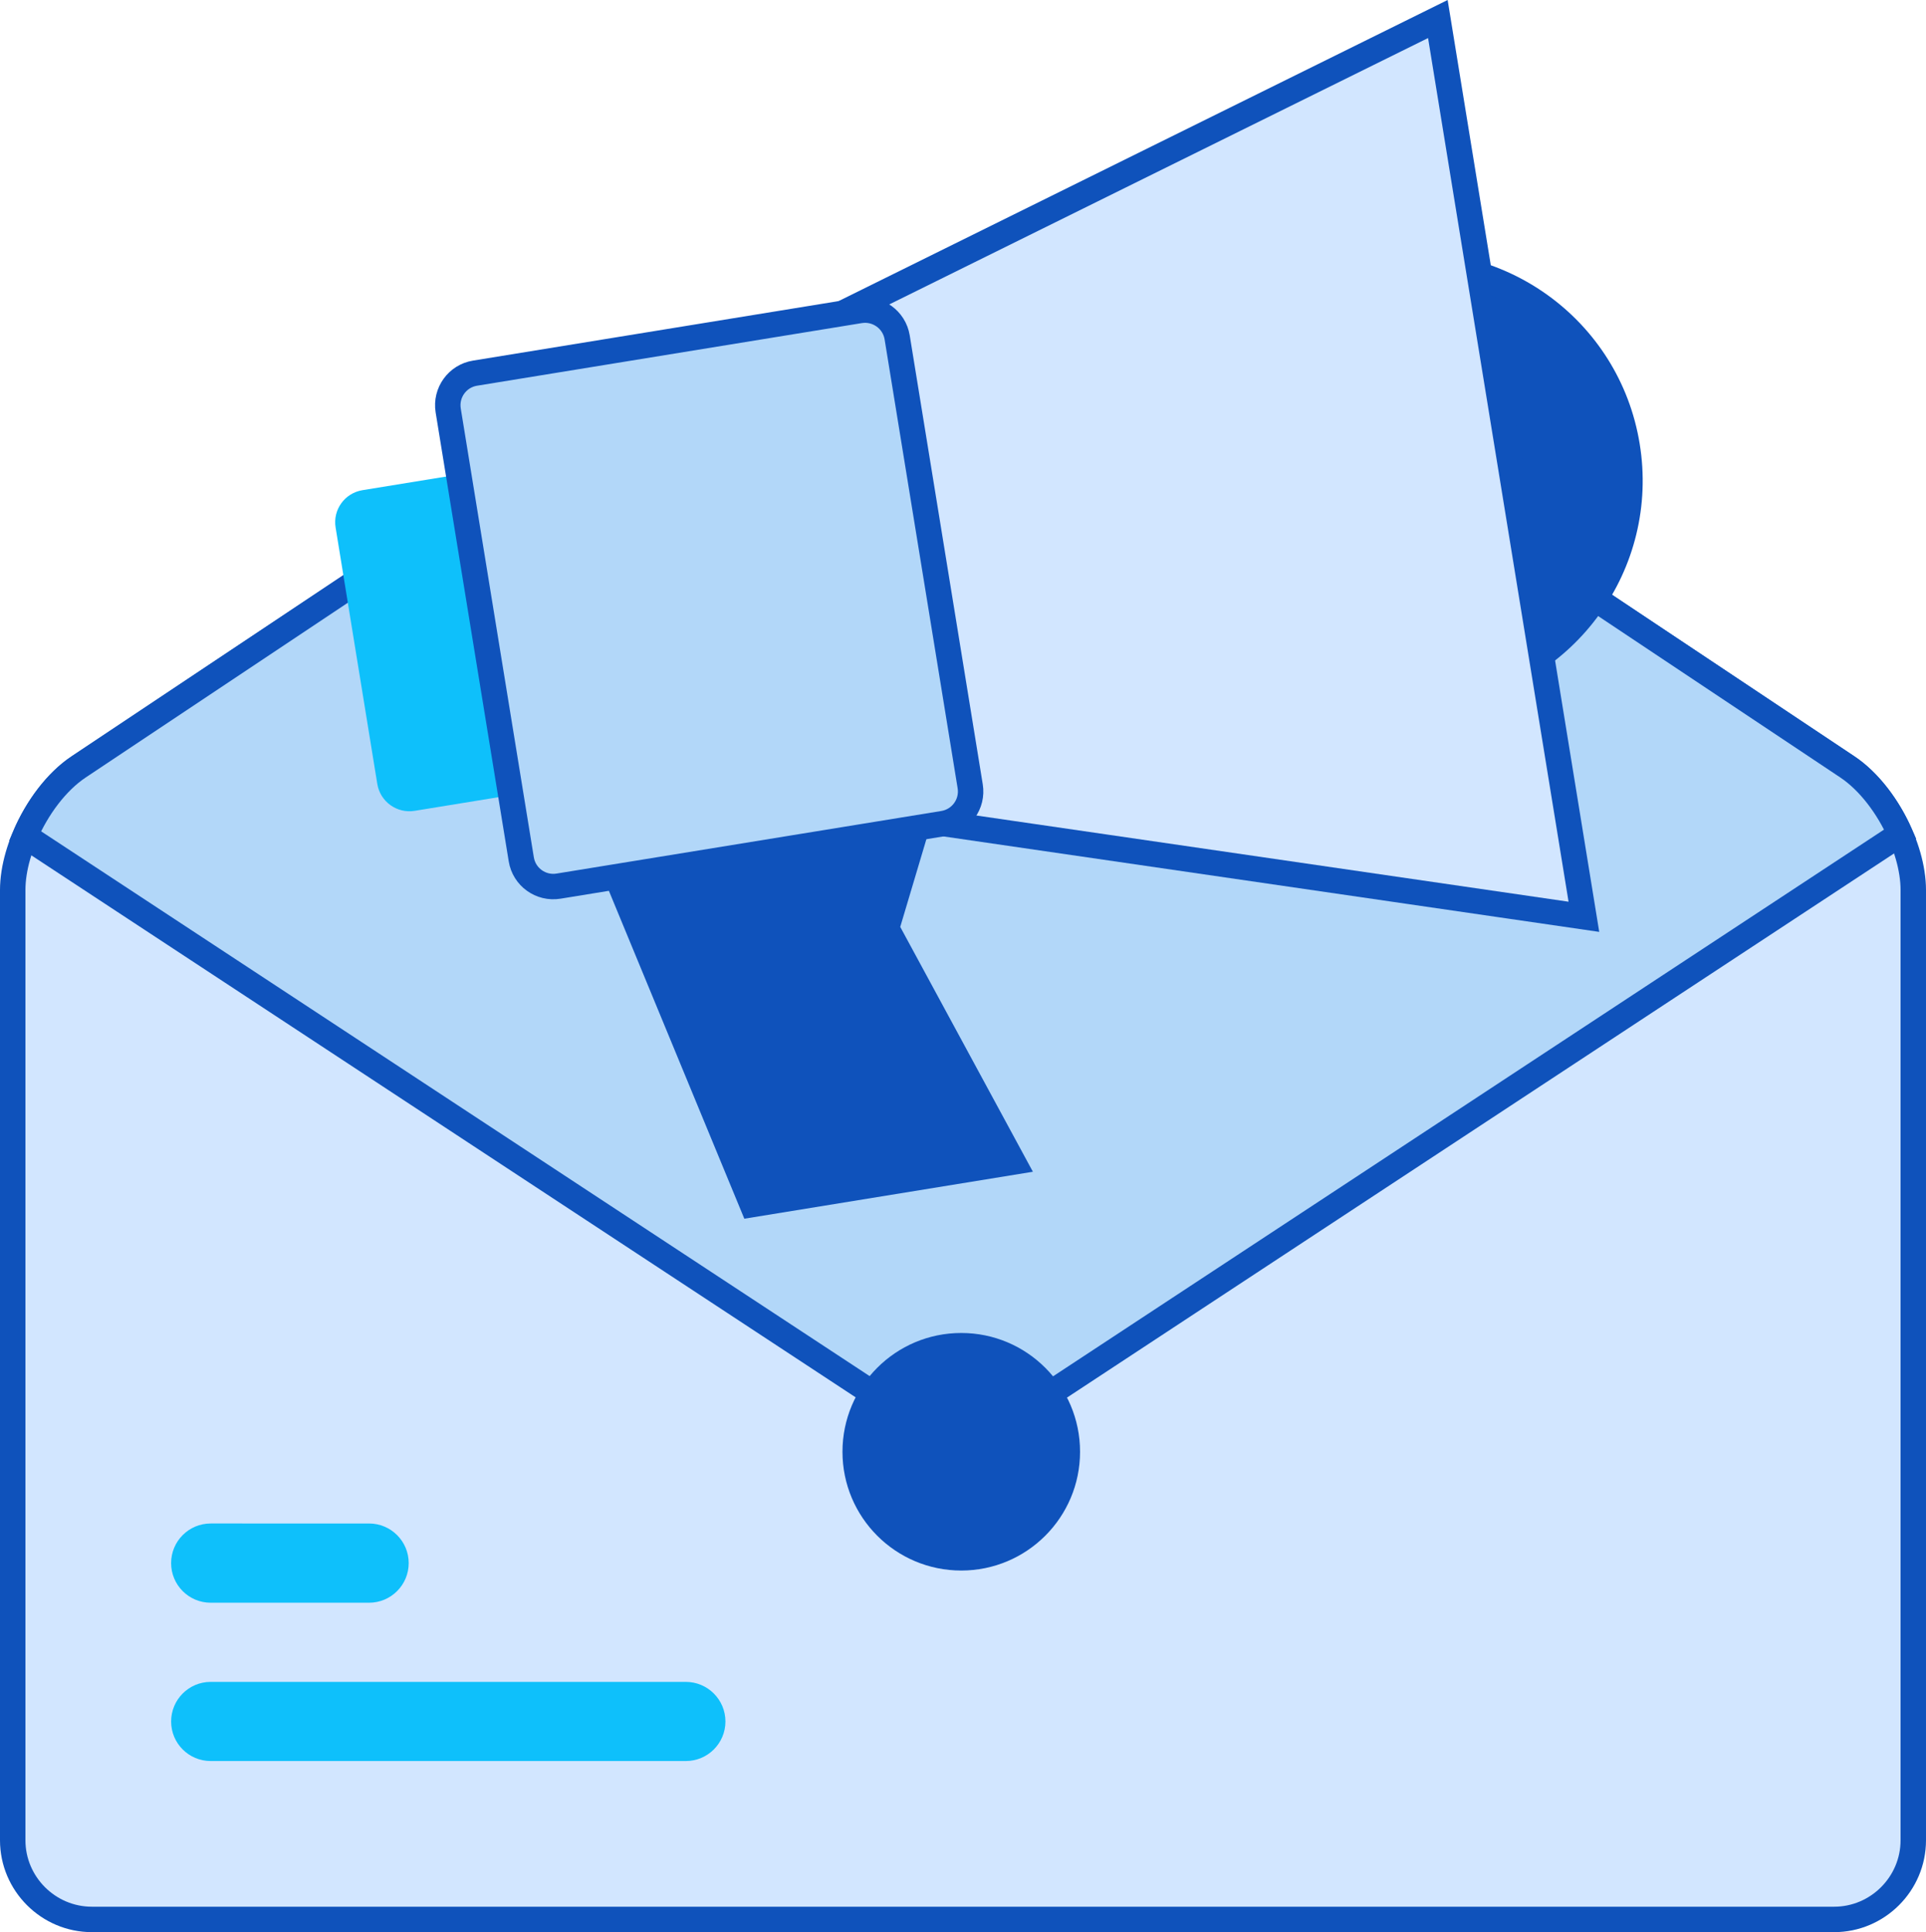<?xml version="1.0" encoding="utf-8"?>
<!-- Generator: Adobe Illustrator 16.0.0, SVG Export Plug-In . SVG Version: 6.00 Build 0)  -->
<!DOCTYPE svg PUBLIC "-//W3C//DTD SVG 1.1//EN" "http://www.w3.org/Graphics/SVG/1.1/DTD/svg11.dtd">
<svg version="1.1" id="Слой_1" xmlns="http://www.w3.org/2000/svg" xmlns:xlink="http://www.w3.org/1999/xlink" x="0px" y="0px"
	 width="151.437px" height="151.933px" viewBox="0 0 151.437 151.933" enable-background="new 0 0 151.437 151.933"
	 xml:space="preserve">
<g>
	<defs>
		<rect id="SVGID_1_" width="151.437" height="151.933"/>
	</defs>
	<clipPath id="SVGID_2_">
		<use xlink:href="#SVGID_1_"  overflow="visible"/>
	</clipPath>
	<path clip-path="url(#SVGID_2_)" fill="#D2E6FF" d="M53.888,33.319c-3.402-0.379-8.519,0.862-11.369,2.764L6.181,60.308
		C3.331,62.209,1,66.565,1,69.989v74.719c0,3.425,2.8,6.225,6.226,6.225h136.986c3.425,0,6.225-2.8,6.225-6.225V69.989
		c0-3.424-2.33-7.78-5.18-9.681l-25.074-16.715c-2.85-1.901-7.962-3.767-11.369-4.145L53.888,33.319z"/>
	<path clip-path="url(#SVGID_2_)" fill="none" stroke="#0F52BB" stroke-width="2" stroke-miterlimit="10" d="M53.888,33.319
		c-3.402-0.379-8.519,0.862-11.369,2.764L6.181,60.308C3.331,62.209,1,66.565,1,69.989v74.719c0,3.425,2.8,6.225,6.226,6.225
		h136.986c3.425,0,6.225-2.8,6.225-6.225V69.989c0-3.424-2.33-7.78-5.18-9.681l-25.074-16.715c-2.85-1.901-7.962-3.767-11.369-4.145
		L53.888,33.319z"/>
	<path clip-path="url(#SVGID_2_)" fill="#B2D7F9" d="M108.818,39.449l-27.468-3.065L53.887,33.32
		c-3.402-0.379-8.514,0.862-11.364,2.759L24.349,48.196L6.181,60.308c-1.734,1.154-3.275,3.22-4.214,5.427l73.637,48.423
		l73.807-48.564c-0.949-2.153-2.458-4.155-4.155-5.286l-12.537-8.359l-12.541-8.36C117.328,41.692,112.22,39.832,108.818,39.449"/>
	<path clip-path="url(#SVGID_2_)" fill="none" stroke="#0F52BB" stroke-width="2" stroke-miterlimit="10" d="M108.818,39.449
		l-27.468-3.065L53.887,33.32c-3.402-0.379-8.514,0.862-11.364,2.759L24.349,48.196L6.181,60.308
		c-1.734,1.154-3.275,3.22-4.214,5.427l73.637,48.423l73.807-48.564c-0.949-2.153-2.458-4.155-4.155-5.286l-12.537-8.359
		l-12.541-8.36C117.328,41.692,112.22,39.832,108.818,39.449z"/>
	<path clip-path="url(#SVGID_2_)" fill="#0EC0FB" d="M29.02,126.029H16.564c-1.719,0-3.11-1.396-3.11-3.115s1.391-3.115,3.11-3.115
		H29.02c1.719,0,3.115,1.396,3.115,3.115S30.738,126.029,29.02,126.029"/>
	<path clip-path="url(#SVGID_2_)" fill="#0EC0FB" d="M53.924,138.478H16.565c-1.719,0-3.11-1.391-3.11-3.109
		c0-1.72,1.391-3.115,3.11-3.115h37.359c1.719,0,3.115,1.396,3.115,3.115C57.039,137.087,55.643,138.478,53.924,138.478"/>
	<polygon clip-path="url(#SVGID_2_)" fill="#0F52BB" points="81.214,92.14 58.525,95.833 44.457,61.772 75.537,56.938 
		70.784,72.886 	"/>
	<path clip-path="url(#SVGID_2_)" fill="#0F52BB" d="M128.925,34.901c1.596,9.796-5.053,19.026-14.844,20.618
		c-9.796,1.596-19.026-5.053-20.623-14.844c-1.591-9.796,5.058-19.026,14.849-20.618C118.103,18.461,127.334,25.11,128.925,34.901"
		/>
	<polygon clip-path="url(#SVGID_2_)" fill="#D2E6FF" points="124.538,72.092 74.172,64.759 66.242,24.641 113.055,1.496 	"/>
	<polygon clip-path="url(#SVGID_2_)" fill="none" stroke="#0F52BB" stroke-width="2" stroke-miterlimit="10" points="
		124.538,72.092 74.172,64.759 66.242,24.641 113.055,1.496 	"/>
	<path clip-path="url(#SVGID_2_)" fill="#0EC0FB" d="M57.239,57.161c0.223,1.395-0.721,2.705-2.112,2.932L32.6,63.76
		c-1.391,0.224-2.705-0.721-2.933-2.112l-3.279-20.171c-0.228-1.395,0.716-2.704,2.112-2.932l22.524-3.667
		c1.395-0.223,2.709,0.721,2.932,2.112L57.239,57.161z"/>
	<path clip-path="url(#SVGID_2_)" fill="#B2D7F9" d="M76.284,61.827c0.228,1.395-0.721,2.704-2.112,2.932L43.919,69.68
		c-1.396,0.228-2.709-0.716-2.933-2.112L35.24,32.27c-0.223-1.391,0.721-2.704,2.112-2.927l30.258-4.925
		c1.391-0.224,2.704,0.72,2.932,2.111L76.284,61.827z"/>
	<path clip-path="url(#SVGID_2_)" fill="none" stroke="#0F52BB" stroke-width="2" stroke-miterlimit="10" d="M76.284,61.827
		c0.228,1.395-0.721,2.704-2.112,2.932L43.919,69.68c-1.396,0.228-2.709-0.716-2.933-2.112L35.24,32.27
		c-0.223-1.391,0.721-2.704,2.112-2.927l30.258-4.925c1.391-0.224,2.704,0.72,2.932,2.111L76.284,61.827z"/>
	<path clip-path="url(#SVGID_2_)" fill="#0F52BB" d="M84.922,114.158c0,5.158-4.183,9.34-9.34,9.34c-5.162,0-9.34-4.182-9.34-9.34
		s4.178-9.34,9.34-9.34C80.739,104.819,84.922,109,84.922,114.158"/>
</g>
</svg>
